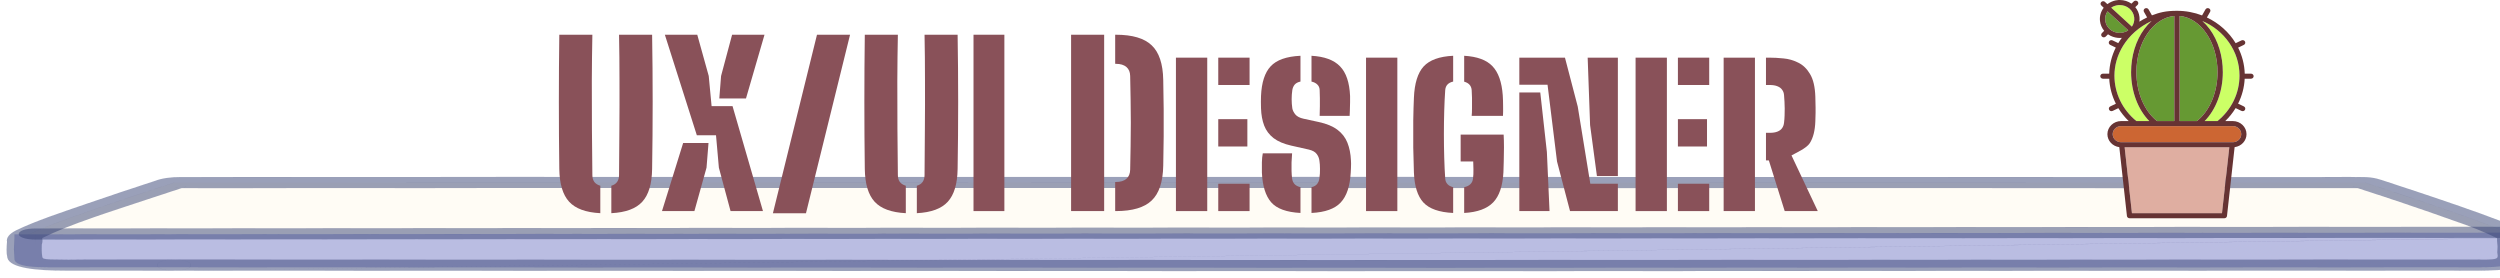 <svg width="1512" height="168" viewBox="0 0 1512 168" fill="none" xmlns="http://www.w3.org/2000/svg">
<g filter="url(#filter0_d_397_1663)">
<path d="M105.282 156.331C79.574 156.331 55.733 156.323 34.302 156.323C23.157 156.323 14.936 155.272 14.936 151.206C14.936 150.63 14.602 145.92 14.602 145.346C14.602 144.773 14.936 140.2 14.936 139.625C14.936 135.559 105.291 106.447 105.291 106.447C317.767 106.262 1286.73 106.447 1430.42 106.447C1430.42 106.447 1520.78 135.559 1520.78 139.625C1520.78 140.202 1521.11 144.771 1521.1 145.346C1521.1 145.921 1520.78 150.633 1520.78 151.206C1520.78 155.272 1512.55 156.323 1501.41 156.323C1283.83 156.323 1024.32 156.644 870.667 156.648C726.956 156.64 338.825 156.382 105.282 156.331Z" fill="#FFFCF5"/>
<path fill-rule="evenodd" clip-rule="evenodd" d="M105.29 106.447C105.271 106.441 105.271 106.441 105.27 106.442L104.256 106.769C103.594 106.983 102.624 107.298 101.388 107.7C98.918 108.504 95.388 109.657 91.153 111.054C82.682 113.846 71.388 117.613 60.093 121.506C48.799 125.399 37.504 129.419 29.033 132.72C24.797 134.371 21.267 135.842 18.796 137.027C17.56 137.62 16.588 138.142 15.926 138.579C15.264 139.016 14.909 139.369 14.909 139.625C14.909 139.913 14.825 141.199 14.742 142.486L14.742 142.489C14.658 143.774 14.575 145.059 14.575 145.346C14.575 145.632 14.658 146.951 14.741 148.27L14.742 148.275C14.825 149.597 14.909 150.918 14.909 151.206C14.909 153.241 16.966 154.524 20.424 155.296C23.879 156.069 28.728 156.332 34.302 156.332C44.55 156.332 55.348 156.334 66.639 156.336L68.188 156.336C80.04 156.338 92.428 156.34 105.282 156.34C223.369 156.365 380.979 156.444 526.531 156.516C668.839 156.587 799.621 156.653 870.666 156.657C940.108 156.655 1031.16 156.588 1130.2 156.516C1250.31 156.428 1382.15 156.332 1501.41 156.332C1506.98 156.332 1511.83 156.069 1515.29 155.296C1518.74 154.524 1520.8 153.241 1520.8 151.206C1520.8 150.92 1520.88 149.598 1520.97 148.277C1521.05 146.955 1521.13 145.634 1521.13 145.346C1521.13 145.058 1521.05 143.772 1520.97 142.486L1520.96 142.402C1520.88 141.144 1520.8 139.907 1520.8 139.625C1520.8 139.369 1520.45 139.016 1519.79 138.579C1519.12 138.142 1518.15 137.62 1516.92 137.027C1514.44 135.842 1510.91 134.371 1506.68 132.72C1498.21 129.419 1486.91 125.399 1475.62 121.506C1464.32 117.613 1453.03 113.846 1444.56 111.054C1440.32 109.657 1436.79 108.504 1434.32 107.7C1433.09 107.298 1432.12 106.983 1431.45 106.769L1430.46 106.447L1430.44 106.443L1430.45 106.439H1430.42C1397.84 106.439 1322.85 106.429 1223.86 106.417C886.248 106.374 269.594 106.295 105.29 106.439L105.29 106.435L105.27 106.442L105.29 106.447ZM1223.86 106.434C886.255 106.391 269.623 106.312 105.302 106.456L104.295 106.781C103.633 106.996 102.663 107.31 101.427 107.712C98.957 108.516 95.427 109.669 91.192 111.066C82.722 113.858 71.427 117.624 60.133 121.517C48.839 125.41 37.545 129.43 29.075 132.731C24.84 134.382 21.311 135.852 18.841 137.037C17.606 137.629 16.636 138.15 15.975 138.586C15.314 139.023 14.963 139.373 14.963 139.625C14.963 139.913 14.88 141.2 14.796 142.486C14.713 143.772 14.629 145.06 14.629 145.346C14.629 145.632 14.713 146.951 14.796 148.271L14.796 148.275C14.88 149.596 14.963 150.918 14.963 151.206C14.963 153.237 17.016 154.513 20.455 155.282C23.896 156.052 28.731 156.314 34.302 156.314C44.53 156.314 55.307 156.316 66.575 156.318L68.188 156.319C80.04 156.321 92.428 156.323 105.282 156.323C223.367 156.348 380.975 156.427 526.525 156.499C668.835 156.57 799.62 156.635 870.666 156.639C940.106 156.638 1031.16 156.571 1130.2 156.499C1250.31 156.411 1382.16 156.314 1501.41 156.314C1506.98 156.314 1511.81 156.052 1515.25 155.282C1518.69 154.513 1520.75 153.237 1520.75 151.206C1520.75 150.92 1520.83 149.598 1520.91 148.277C1520.99 146.955 1521.08 145.633 1521.08 145.346C1521.08 145.059 1521 143.773 1520.91 142.486L1520.91 142.389C1520.83 141.136 1520.75 139.906 1520.75 139.625C1520.75 139.373 1520.4 139.023 1519.74 138.586C1519.08 138.15 1518.11 137.629 1516.87 137.037C1514.4 135.852 1510.87 134.382 1506.64 132.731C1498.17 129.43 1486.87 125.41 1475.58 121.517C1464.28 117.624 1452.99 113.858 1444.52 111.066C1440.28 109.669 1436.75 108.516 1434.28 107.712C1433.05 107.31 1432.08 106.996 1431.42 106.781L1430.66 106.537L1430.41 106.456C1397.83 106.456 1322.83 106.446 1223.86 106.434Z" fill="#374375" fill-opacity="0.5"/>
<path d="M10.676 155.237C9.335 154.393 8.689 153.454 8.797 152.508C8.797 151.932 8.445 147.22 8.45 146.648C8.454 146.076 8.797 140.397 8.797 139.821V137.728H15.744C239.432 137.542 1364.27 136.734 1515.54 136.734H1520.76V139.822C1520.76 140.398 1521.11 146.073 1521.1 146.649C1521.1 147.226 1520.76 151.938 1520.76 152.51C1520.76 156.576 1512.1 157.625 1500.37 157.625C1271.31 157.625 1034.78 157.946 873.012 157.95C721.721 157.942 313.121 157.685 67.26 157.633C40.191 157.633 51.75 157.625 29.186 157.625C20.693 157.623 13.838 157.075 10.676 155.237Z" fill="#BABDE2"/>
<path fill-rule="evenodd" clip-rule="evenodd" d="M1515.54 136.743C1364.27 136.743 239.432 137.551 15.744 137.736H8.824V139.821C8.824 140.109 8.738 141.673 8.652 143.236L8.642 143.42C8.559 144.92 8.479 146.373 8.477 146.648C8.475 146.934 8.561 148.255 8.649 149.576L8.655 149.678C8.74 150.965 8.824 152.227 8.824 152.508C8.716 153.452 9.361 154.39 10.7 155.234C13.854 157.066 20.694 157.615 29.186 157.616C39.955 157.616 42.951 157.618 46.084 157.62L46.533 157.62C49.848 157.623 53.726 157.625 67.26 157.625C190.867 157.651 355.609 157.728 508.106 157.8C658.933 157.872 797.783 157.937 873.011 157.941C946.177 157.94 1034.64 157.873 1130.79 157.8L1161.45 157.777C1269.44 157.697 1385.84 157.616 1500.37 157.616C1506.23 157.616 1511.32 157.354 1514.95 156.585C1518.57 155.816 1520.73 154.54 1520.73 152.51C1520.73 152.224 1520.82 150.902 1520.9 149.581L1520.91 149.446C1520.99 148.171 1521.08 146.928 1521.08 146.649C1521.08 146.361 1520.99 144.799 1520.91 143.236L1520.9 143.097C1520.81 141.581 1520.73 140.102 1520.73 139.822V136.743H1515.54ZM1520.76 136.734V136.726H1515.54C1364.27 136.726 239.432 137.533 15.744 137.719C15.744 137.719 15.744 137.719 15.744 137.719M1520.76 136.734H1520.78V139.822C1520.78 140.1 1520.87 141.56 1520.95 143.064L1520.96 143.236C1521.05 144.798 1521.13 146.361 1521.13 146.649C1521.13 146.928 1521.05 148.175 1520.97 149.453L1520.96 149.581C1520.87 150.903 1520.78 152.224 1520.78 152.51C1520.78 154.545 1518.62 155.827 1514.98 156.599C1511.34 157.371 1506.24 157.634 1500.37 157.634C1385.84 157.634 1269.44 157.714 1161.45 157.795L1130.79 157.818C1034.64 157.89 946.177 157.957 873.011 157.959C797.784 157.955 658.937 157.889 508.113 157.818C355.614 157.746 190.869 157.668 67.26 157.642C53.725 157.642 49.848 157.64 46.533 157.638L46.081 157.637C42.95 157.635 39.952 157.634 29.186 157.634C20.692 157.632 13.822 157.084 10.652 155.242C9.309 154.396 8.661 153.455 8.769 152.508C8.769 152.227 8.686 150.965 8.601 149.678L8.594 149.577C8.507 148.255 8.42 146.934 8.422 146.648C8.424 146.373 8.504 144.92 8.587 143.42L8.597 143.236C8.684 141.672 8.769 140.109 8.769 139.821V137.728H8.796" fill="#374375" fill-opacity="0.5"/>
<path d="M105.281 152.983C87.566 152.983 69.854 152.98 52.144 152.974C44.941 153.132 37.711 153.117 30.516 152.927C26.169 152.709 25.686 152.407 25.488 151.039C25.159 148.685 25.088 146.312 25.229 143.957C25.671 142.612 25.755 141.259 25.479 139.91C25.04 139.056 24.97 140.811 25.369 140.05C25.369 140.05 24.197 140.629 25.598 139.927C42.285 131.572 67.409 123.804 89.797 116.346C97.409 113.815 105.063 111.3 112.76 108.803L105.294 109.78C171.966 109.721 238.637 109.697 305.308 109.708C405.668 109.694 506.026 109.691 606.383 109.699C717.259 109.699 828.133 109.707 939.006 109.724C1037.45 109.734 1135.89 109.746 1234.34 109.759C1295.82 109.767 1357.3 109.774 1418.78 109.78H1430.44L1422.97 108.803C1443.86 115.535 1464.41 122.396 1484.12 129.474C1493.91 132.75 1502.72 136.309 1510.42 140.105C1511.9 140.885 1509.84 139.459 1510.47 140.179C1510.12 139.772 1510.38 139.356 1510.27 140.375C1510.12 141.88 1510.52 143.403 1510.56 144.91C1510.58 146.116 1510.46 147.323 1510.39 148.53C1510.34 149.412 1511.38 151.6 1509.68 152.363C1507.61 153.291 1500.46 152.966 1497.63 152.966H1470.91C1454.09 152.966 1437.25 152.97 1420.41 152.977C1385.62 152.988 1350.84 153.004 1316.05 153.023C1246.91 153.062 1177.77 153.109 1108.63 153.163C1006.94 153.236 905.255 153.273 803.569 153.273C697.986 153.24 592.399 153.193 486.808 153.134C371.772 153.077 256.736 153.027 141.699 152.986L105.25 152.976C91.689 152.976 91.668 159.673 105.25 159.673C246.656 159.704 388.061 159.764 529.466 159.852C646.809 159.911 764.155 159.957 881.504 159.992C1039.63 159.973 1197.75 159.781 1355.88 159.705C1398.47 159.686 1441.07 159.673 1483.67 159.668C1499.89 159.668 1522.85 160.586 1529.64 154.488C1533.05 151.419 1531.77 147.403 1531.58 144.177C1531.42 141.349 1532.23 138.706 1527.67 136.186C1523 133.816 1517.72 131.575 1511.86 129.488C1496.42 123.578 1479.8 117.965 1463.17 112.399C1456.73 110.243 1450.24 108.1 1443.7 105.968C1439.4 104.565 1436.23 103.192 1429.49 103.089C1420.03 102.949 1410.42 103.089 1400.95 103.089L1310.65 103.079L1032.13 103.044C917.262 103.031 802.396 103.021 687.533 103.014C578.428 103.007 469.322 103.007 360.215 103.014C282.559 103.021 204.902 103.041 127.243 103.074L109.33 103.088C106.412 103.059 103.512 103.246 100.858 103.632C98.204 104.019 95.867 104.595 94.03 105.316C79.872 109.921 65.913 114.59 52.153 119.321C37.411 124.408 21.65 129.56 9.679 135.367C5.657 137.417 3.763 139.816 4.264 142.226C4.062 145.436 3.755 148.696 4.501 151.894C5.964 158.197 22.221 159.672 39.312 159.673C61.311 159.673 83.308 159.676 105.303 159.682C118.846 159.683 118.868 152.986 105.281 152.983Z" fill="#374375" fill-opacity="0.5"/>
<path fill-rule="evenodd" clip-rule="evenodd" d="M360.216 103.005C469.323 102.998 578.429 102.998 687.534 103.005C802.397 103.012 917.263 103.023 1032.13 103.036L1400.95 103.08C1404.1 103.08 1407.27 103.065 1410.44 103.049C1416.8 103.018 1423.18 102.987 1429.5 103.08C1435.4 103.171 1438.57 104.237 1442.15 105.441C1442.66 105.613 1443.18 105.787 1443.72 105.961C1450.26 108.093 1456.75 110.237 1463.19 112.393C1479.82 117.958 1496.44 123.572 1511.88 129.483C1517.74 131.57 1523.03 133.81 1527.69 136.181C1531.56 138.32 1531.57 140.549 1531.58 142.901C1531.58 143.322 1531.59 143.747 1531.61 144.177C1531.64 144.759 1531.71 145.367 1531.78 145.99C1531.91 147.094 1532.04 148.247 1531.99 149.391C1531.91 151.182 1531.37 152.955 1529.66 154.491C1526.27 157.544 1518.82 158.84 1510.2 159.373C1503.52 159.786 1496.13 159.741 1489.37 159.7C1487.41 159.688 1485.5 159.676 1483.67 159.676C1441.07 159.682 1398.47 159.694 1355.88 159.714C1292.33 159.744 1228.77 159.793 1165.22 159.843C1070.65 159.916 976.076 159.989 881.505 160C764.156 159.966 646.81 159.919 529.467 159.86C388.351 159.772 247.234 159.713 106.117 159.682C105.852 159.688 105.581 159.69 105.304 159.69C83.308 159.685 61.312 159.682 39.313 159.682C30.766 159.681 22.423 159.312 16.033 158.154C9.641 156.996 5.207 155.049 4.475 151.895C3.794 148.98 3.989 146.012 4.182 143.08C4.201 142.795 4.22 142.51 4.238 142.226C3.736 139.814 5.632 137.413 9.656 135.362C20.106 130.293 33.443 125.723 46.468 121.261C48.366 120.61 50.258 119.962 52.134 119.315C65.894 114.584 79.853 109.916 94.01 105.31C95.85 104.588 98.19 104.011 100.848 103.624C103.505 103.237 106.409 103.05 109.331 103.079C109.331 103.079 109.331 103.079 109.331 103.079L127.244 103.065C204.902 103.032 282.56 103.012 360.216 103.005ZM106.717 159.665C247.634 159.696 388.551 159.755 529.467 159.843C646.81 159.902 764.156 159.948 881.505 159.983C976.074 159.972 1070.64 159.899 1165.21 159.825C1228.77 159.776 1292.32 159.727 1355.88 159.697C1398.47 159.677 1441.07 159.665 1483.67 159.659C1485.5 159.659 1487.41 159.671 1489.37 159.683C1496.13 159.724 1503.51 159.769 1510.19 159.356C1518.8 158.824 1526.22 157.53 1529.61 154.485C1531.32 152.952 1531.85 151.182 1531.93 149.391C1531.99 148.247 1531.86 147.095 1531.73 145.991C1531.66 145.368 1531.59 144.76 1531.56 144.177C1531.53 143.747 1531.53 143.321 1531.53 142.9C1531.52 140.548 1531.51 138.325 1527.65 136.19C1522.98 133.82 1517.7 131.58 1511.84 129.494C1496.4 123.584 1479.78 117.97 1463.15 112.404C1456.71 110.249 1450.22 108.105 1443.68 105.973C1443.14 105.799 1442.62 105.624 1442.11 105.453C1438.53 104.248 1435.38 103.188 1429.49 103.098C1423.18 103.004 1416.8 103.036 1410.44 103.067C1407.27 103.082 1404.1 103.098 1400.95 103.098L1032.13 103.053C917.263 103.04 802.397 103.03 687.534 103.022C578.429 103.016 469.323 103.016 360.216 103.022C282.56 103.03 204.902 103.05 127.244 103.082L109.331 103.096C106.417 103.068 103.521 103.254 100.87 103.64C98.22 104.026 95.887 104.601 94.052 105.321C79.894 109.927 65.934 114.595 52.174 119.326C50.298 119.974 48.406 120.622 46.507 121.273C33.482 125.735 20.149 130.304 9.703 135.371C5.684 137.42 3.791 139.817 4.292 142.226C4.274 142.51 4.256 142.795 4.237 143.08C4.044 146.013 3.849 148.979 4.529 151.894C5.26 155.042 9.685 156.984 16.06 158.139C22.438 159.295 30.769 159.664 39.313 159.665C61.008 159.665 82.701 159.667 104.393 159.673C101.415 159.608 99.148 159.208 97.593 158.632C95.892 158.003 95.044 157.163 95.045 156.324C95.046 155.486 95.898 154.646 97.599 154.017C99.062 153.475 101.153 153.089 103.869 152.991C86.625 152.991 69.384 152.988 52.146 152.983C44.942 153.141 37.711 153.125 30.515 152.935C28.342 152.827 27.122 152.696 26.425 152.419C26.077 152.281 25.861 152.107 25.72 151.882C25.578 151.657 25.511 151.381 25.462 151.039C25.132 148.685 25.062 146.312 25.203 143.956C25.634 142.644 25.724 141.323 25.472 140.006C25.441 140.022 25.412 140.036 25.385 140.05L25.397 140.051C25.347 140.146 25.304 140.203 25.267 140.231C25.258 140.237 25.248 140.243 25.238 140.247C25.229 140.251 25.214 140.255 25.194 140.255C25.173 140.255 25.16 140.25 25.152 140.247C25.143 140.243 25.137 140.237 25.131 140.232C25.122 140.222 25.114 140.21 25.108 140.195L24.982 140.256L24.947 140.273L24.936 140.278L24.93 140.28C24.93 140.28 24.932 140.28 24.93 140.28C24.929 140.28 24.924 140.282 24.923 140.282C24.92 140.282 24.911 140.283 24.905 140.282C24.898 140.282 24.887 140.278 24.884 140.276L24.884 140.273L24.886 140.27L24.89 140.268L24.902 140.262L24.949 140.237C24.982 140.22 25.03 140.196 25.096 140.163C25.092 140.148 25.089 140.132 25.086 140.115C25.079 140.064 25.078 140.004 25.083 139.945C25.089 139.886 25.101 139.827 25.12 139.779C25.129 139.755 25.14 139.733 25.153 139.715C25.166 139.698 25.18 139.684 25.198 139.674C25.207 139.669 25.218 139.665 25.234 139.663C25.252 139.66 25.27 139.66 25.287 139.664C25.301 139.666 25.314 139.671 25.325 139.677C25.336 139.682 25.347 139.69 25.358 139.699C25.403 139.735 25.452 139.802 25.507 139.909C25.51 139.923 25.513 139.938 25.516 139.952C25.535 139.942 25.555 139.932 25.576 139.922C39.772 132.814 60.073 126.131 79.6 119.704C83.029 118.575 86.434 117.454 89.778 116.34C96.387 114.142 103.029 111.957 109.703 109.784C108.237 109.786 106.772 109.787 105.306 109.788L105.285 109.771L112.739 108.796L112.78 108.809C111.797 109.128 110.814 109.447 109.832 109.767C174.991 109.711 240.15 109.689 305.309 109.7C405.669 109.686 506.027 109.682 606.384 109.69C717.26 109.69 828.134 109.698 939.007 109.715C1037.45 109.725 1135.9 109.737 1234.34 109.75C1295.82 109.758 1357.3 109.765 1418.78 109.771H1425.93C1424.94 109.45 1423.95 109.129 1422.95 108.809L1422.96 108.811L1422.98 108.795L1430.44 109.77V109.788H1426.06C1445.89 116.203 1465.39 122.737 1484.14 129.468C1493.86 132.72 1502.61 136.252 1510.27 140.017C1510.28 139.962 1510.28 139.916 1510.27 139.878C1510.25 139.807 1510.25 139.755 1510.25 139.741L1510.25 139.738C1510.26 139.738 1510.26 139.736 1510.26 139.735C1510.26 139.734 1510.27 139.732 1510.27 139.731C1510.28 139.73 1510.29 139.73 1510.29 139.731C1510.3 139.732 1510.31 139.735 1510.31 139.735C1510.31 139.736 1510.31 139.738 1510.31 139.739C1510.31 139.742 1510.32 139.748 1510.32 139.757C1510.32 139.776 1510.33 139.808 1510.33 139.857C1510.33 139.863 1510.33 139.87 1510.33 139.877C1510.33 139.882 1510.33 139.888 1510.33 139.894C1510.34 139.915 1510.35 139.938 1510.36 139.962C1510.37 139.961 1510.38 139.96 1510.39 139.961C1510.4 139.961 1510.41 139.964 1510.43 139.967C1510.45 139.973 1510.48 139.983 1510.5 139.995C1510.53 140.008 1510.56 140.023 1510.6 140.041C1510.66 140.076 1510.73 140.119 1510.79 140.161C1510.86 140.203 1510.91 140.246 1510.95 140.279C1510.97 140.295 1510.98 140.31 1510.99 140.321C1510.99 140.327 1511 140.332 1511 140.336C1511 140.34 1511 140.345 1510.99 140.349C1510.99 140.352 1510.98 140.354 1510.97 140.355C1510.96 140.355 1510.96 140.355 1510.95 140.355C1510.95 140.355 1510.95 140.355 1510.94 140.354C1510.93 140.353 1510.92 140.35 1510.9 140.346C1510.88 140.339 1510.85 140.327 1510.8 140.308C1510.73 140.276 1510.62 140.226 1510.48 140.152M1510.48 140.152C1510.46 140.135 1510.45 140.118 1510.44 140.101C1510.63 140.199 1510.76 140.261 1510.85 140.298C1510.89 140.316 1510.92 140.328 1510.94 140.334C1510.94 140.333 1510.94 140.334 1510.94 140.334C1510.94 140.332 1510.94 140.332 1510.94 140.33L1510.94 140.325C1510.93 140.315 1510.92 140.301 1510.9 140.285C1510.86 140.252 1510.81 140.211 1510.74 140.168C1510.68 140.126 1510.61 140.084 1510.55 140.049C1510.53 140.04 1510.51 140.031 1510.5 140.023C1510.48 140.016 1510.47 140.01 1510.46 140.005C1510.44 139.997 1510.42 139.99 1510.41 139.985C1510.4 139.983 1510.4 139.982 1510.39 139.98L1510.38 139.978C1510.38 139.979 1510.38 139.981 1510.38 139.983C1510.38 139.987 1510.38 139.992 1510.38 139.998C1510.39 140.03 1510.41 140.064 1510.44 140.098C1510.44 140.099 1510.44 140.1 1510.44 140.101M1510.33 140.015C1510.33 140.026 1510.34 140.039 1510.35 140.054C1510.34 140.05 1510.33 140.047 1510.33 140.043C1510.33 140.034 1510.33 140.025 1510.33 140.015ZM1510.33 140.075C1510.32 140.157 1510.32 140.256 1510.3 140.375C1510.21 141.283 1510.32 142.196 1510.43 143.109C1510.5 143.71 1510.57 144.311 1510.58 144.909C1510.6 145.836 1510.54 146.763 1510.47 147.69C1510.45 147.97 1510.43 148.25 1510.42 148.53C1510.4 148.75 1510.46 149.052 1510.52 149.393C1510.59 149.734 1510.66 150.114 1510.68 150.491C1510.7 150.867 1510.67 151.241 1510.53 151.567C1510.39 151.894 1510.13 152.176 1509.71 152.368C1509.18 152.602 1508.34 152.757 1507.33 152.857C1506.32 152.957 1505.15 153.004 1503.94 153.021C1502.74 153.039 1501.52 153.027 1500.41 153.011C1500.1 153.006 1499.8 153.001 1499.51 152.997C1498.78 152.985 1498.13 152.975 1497.63 152.975H1470.92C1454.09 152.975 1437.25 152.978 1420.41 152.986C1385.62 152.997 1350.84 153.012 1316.05 153.032C1246.91 153.071 1177.77 153.117 1108.63 153.171C1006.94 153.245 905.256 153.282 803.57 153.282C697.987 153.248 592.4 153.202 486.808 153.142C371.772 153.085 256.736 153.036 141.7 152.994L106.195 152.985C109.147 153.053 111.396 153.453 112.943 154.025C114.645 154.655 115.494 155.495 115.494 156.334C115.494 157.173 114.645 158.012 112.945 158.641C111.491 159.181 109.414 159.565 106.717 159.665M104.503 152.991C104.763 152.991 105.022 152.991 105.282 152.991C108.671 152.992 111.21 153.41 112.901 154.036C114.593 154.663 115.44 155.498 115.44 156.334C115.44 157.169 114.593 158.004 112.904 158.63C111.353 159.205 109.091 159.604 106.116 159.665C105.827 159.665 105.539 159.665 105.251 159.665C101.863 159.665 99.325 159.247 97.635 158.621C95.943 157.995 95.098 157.16 95.1 156.324C95.101 155.489 95.949 154.654 97.641 154.028C99.205 153.449 101.492 153.048 104.503 152.991ZM104.501 152.974C104.747 152.969 104.997 152.967 105.251 152.967L141.7 152.977C256.736 153.019 371.772 153.068 486.808 153.125C592.4 153.184 697.987 153.231 803.57 153.264C905.255 153.264 1006.94 153.228 1108.63 153.154C1177.77 153.1 1246.91 153.054 1316.05 153.014C1350.84 152.995 1385.62 152.98 1420.41 152.968C1437.25 152.961 1454.09 152.957 1470.92 152.957H1497.63C1498.14 152.957 1498.78 152.968 1499.51 152.98C1499.8 152.984 1500.11 152.989 1500.42 152.994C1501.52 153.01 1502.74 153.021 1503.94 153.004C1505.14 152.987 1506.31 152.94 1507.32 152.841C1508.32 152.741 1509.15 152.588 1509.66 152.358C1510.08 152.169 1510.33 151.891 1510.48 151.565C1510.62 151.24 1510.65 150.867 1510.63 150.491C1510.61 150.124 1510.54 149.752 1510.47 149.417L1510.47 149.394C1510.41 149.053 1510.35 148.751 1510.36 148.53C1510.38 148.25 1510.4 147.969 1510.42 147.689C1510.48 146.762 1510.55 145.836 1510.53 144.909C1510.52 144.312 1510.44 143.712 1510.37 143.111C1510.26 142.198 1510.16 141.283 1510.25 140.374C1510.26 140.243 1510.27 140.135 1510.27 140.048C1502.6 136.276 1493.84 132.738 1484.1 129.48C1465.34 122.745 1445.83 116.206 1425.99 109.788H1418.78C1357.3 109.783 1295.82 109.776 1234.34 109.767C1135.9 109.754 1037.45 109.743 939.007 109.732C828.134 109.716 717.26 109.707 606.384 109.707C506.027 109.7 405.669 109.703 305.309 109.717C240.132 109.706 174.956 109.728 109.779 109.784C103.093 111.961 96.439 114.15 89.817 116.352C86.473 117.466 83.067 118.587 79.638 119.716C60.111 126.144 39.815 132.825 25.622 139.931C25.587 139.949 25.553 139.966 25.522 139.981C25.779 141.307 25.691 142.636 25.257 143.957C25.116 146.312 25.187 148.685 25.516 151.039C25.566 151.38 25.633 151.655 25.773 151.879C25.914 152.102 26.127 152.273 26.468 152.409C27.15 152.68 28.346 152.809 30.52 152.918C37.714 153.108 44.942 153.124 52.143 152.966C69.593 152.971 87.046 152.974 104.501 152.974ZM1510.33 140.075C1510.34 140.084 1510.36 140.093 1510.38 140.102C1510.4 140.125 1510.42 140.152 1510.45 140.182L1510.47 140.179L1510.5 140.177C1510.49 140.169 1510.49 140.16 1510.48 140.152M1426.01 109.771H1430.3L1423.09 108.827C1424.06 109.141 1425.04 109.456 1426.01 109.771ZM109.756 109.767C110.719 109.453 111.684 109.14 112.648 108.827L105.434 109.771C106.874 109.769 108.315 109.768 109.756 109.767ZM25.466 139.977C25.333 140.044 25.228 140.097 25.145 140.138C25.143 140.131 25.142 140.123 25.141 140.115C25.133 140.064 25.132 140.004 25.138 139.945C25.143 139.886 25.156 139.828 25.174 139.781C25.183 139.757 25.194 139.736 25.206 139.719C25.218 139.702 25.232 139.69 25.245 139.683C25.251 139.68 25.256 139.679 25.258 139.678C25.257 139.678 25.258 139.678 25.258 139.678C25.261 139.679 25.269 139.681 25.279 139.686C25.287 139.69 25.297 139.697 25.308 139.705C25.349 139.739 25.398 139.804 25.453 139.911M25.32 140.09L25.232 140.134L25.154 140.172C25.162 140.195 25.171 140.214 25.183 140.226C25.188 140.232 25.193 140.235 25.197 140.237C25.202 140.239 25.203 140.237 25.197 140.237C25.191 140.239 25.191 140.237 25.197 140.237C25.203 140.235 25.209 140.23 25.217 140.224C25.246 140.202 25.28 140.16 25.32 140.09Z" fill="#374375" fill-opacity="0.5"/>
<path d="M21.537 140.869C50.477 140.844 79.418 140.82 108.36 140.798L237.342 140.698L398.558 140.58L579.837 140.45L771.143 140.318L961.777 140.188L1141.05 140.072L1298.26 139.976C1339.76 139.951 1381.24 139.928 1422.73 139.907C1449.82 139.893 1476.91 139.883 1504 139.875H1515.82C1529.38 139.875 1529.41 133.178 1515.82 133.178C1492.93 133.178 1470.04 133.185 1447.16 133.2C1408.91 133.217 1370.67 133.237 1332.42 133.26C1282.13 133.288 1231.84 133.318 1181.55 133.351L1006.64 133.462L817.772 133.589L625.649 133.722L440.962 133.853L274.402 133.976L136.668 134.079C103.82 134.104 70.97 134.131 38.119 134.159L21.537 134.173C7.976 134.184 7.95 140.881 21.537 140.87V140.869Z" fill="#374375" fill-opacity="0.5"/>
<path fill-rule="evenodd" clip-rule="evenodd" d="M1447.16 133.191C1470.04 133.176 1492.93 133.169 1515.82 133.169C1519.22 133.169 1521.78 133.589 1523.48 134.218C1525.18 134.848 1526.03 135.687 1526.03 136.526C1526.03 137.365 1525.17 138.205 1523.47 138.834C1521.77 139.464 1519.22 139.884 1515.82 139.884H1504C1476.91 139.891 1449.82 139.902 1422.73 139.916C1381.24 139.936 1339.76 139.959 1298.26 139.984L108.36 140.806C79.427 140.828 50.495 140.852 21.564 140.877V144.206L21.537 140.879C18.132 140.881 15.578 140.464 13.877 139.835C12.176 139.207 11.327 138.369 11.329 137.53C11.33 136.691 12.182 135.851 13.884 135.22C15.587 134.588 18.139 134.167 21.537 134.164L38.119 134.15C70.97 134.122 103.819 134.095 136.668 134.07L1181.55 133.342C1231.84 133.309 1282.13 133.279 1332.42 133.251C1370.67 133.228 1408.91 133.208 1447.16 133.191ZM21.509 140.861V137.711L21.537 140.86C50.476 140.835 79.418 140.811 108.36 140.789L1298.26 139.967C1339.75 139.942 1381.24 139.919 1422.73 139.899C1449.82 139.885 1476.91 139.874 1504 139.866H1515.82C1519.2 139.866 1521.74 139.449 1523.43 138.823C1525.12 138.197 1525.97 137.362 1525.97 136.526C1525.97 135.691 1525.13 134.856 1523.44 134.23C1521.75 133.604 1519.21 133.186 1515.82 133.186C1492.93 133.186 1470.04 133.194 1447.16 133.209C1408.91 133.225 1370.67 133.245 1332.42 133.269C1282.13 133.296 1231.84 133.327 1181.55 133.359L136.668 134.088C103.82 134.113 70.97 134.139 38.119 134.167L21.537 134.181C18.154 134.184 15.617 134.604 13.926 135.231C12.233 135.858 11.385 136.694 11.383 137.53C11.382 138.365 12.227 139.199 13.918 139.824C15.605 140.447 18.134 140.862 21.509 140.861Z" fill="#374375" fill-opacity="0.5"/>
</g>
<path d="M1290.78 10.61C1290.32 6.299 1286.55 3.048 1282.02 3.048C1281.72 3.048 1279.23 2.963 1276.85 4.642C1279.66 7.231 1283.97 11.184 1289.37 16.122C1290.5 14.499 1291 12.571 1290.78 10.61Z" fill="#CCFF66"/>
<path d="M1341.17 43.618C1341.17 25.592 1331.02 10.797 1318.22 9.654V73.222H1328.71C1336.41 67.148 1341.17 55.869 1341.17 43.618Z" fill="#669933"/>
<path d="M1274.64 6.846C1273.52 8.466 1273.03 10.387 1273.24 12.343C1273.7 16.654 1277.47 19.905 1282 19.905C1282.3 19.905 1285.04 19.886 1287.16 18.319C1280.92 12.613 1277.05 9.068 1274.64 6.846Z" fill="#669933"/>
<path d="M1304.55 73.221H1315.03V9.654C1302.24 10.797 1292.08 25.592 1292.08 43.618C1292.08 55.869 1296.85 67.148 1304.55 73.221Z" fill="#669933"/>
<path d="M1292.1 73.221H1299.89C1293.03 66.277 1288.89 55.33 1288.89 43.618C1288.89 33.809 1291.72 24.568 1296.84 17.597C1298.21 15.729 1299.71 14.084 1301.3 12.668C1285.57 20.102 1278.81 33.788 1278.81 45.715C1278.81 56.34 1283.65 66.334 1292.1 73.221Z" fill="#CCFF66"/>
<path d="M1331.98 12.696C1333.57 14.105 1335.05 15.742 1336.41 17.597C1341.54 24.568 1344.36 33.809 1344.36 43.618C1344.36 55.33 1340.22 66.277 1333.36 73.221H1341.15C1349.61 66.334 1354.45 56.341 1354.45 45.715C1354.45 31.012 1345.21 18.332 1331.98 12.696Z" fill="#CCFF66"/>
<path d="M1277.75 81.143C1277.75 83.831 1280.04 86.018 1282.85 86.018H1350.4C1353.22 86.018 1355.51 83.831 1355.51 81.143C1355.51 78.455 1353.22 76.268 1350.4 76.268H1282.85C1280.04 76.268 1277.75 78.455 1277.75 81.143Z" fill="#CC6633"/>
<path d="M1289.39 128.953H1343.86L1348.29 89.064H1284.97L1289.39 128.953Z" fill="#DFAEA1"/>
<path d="M1361.41 44.555H1357.62C1357.44 38.932 1356.03 33.603 1353.62 28.811L1357.07 27.153C1357.86 26.775 1358.17 25.86 1357.78 25.108C1357.38 24.356 1356.42 24.053 1355.64 24.431L1352.13 26.117C1348.07 19.437 1342.01 14.004 1334.73 10.569L1336.67 7.16C1337.09 6.42 1336.81 5.495 1336.03 5.094C1335.26 4.691 1334.29 4.965 1333.87 5.704L1331.81 9.324C1327.11 7.527 1321.99 6.533 1316.63 6.533C1316.63 6.533 1316.63 6.533 1316.63 6.533H1316.63H1316.63C1316.63 6.533 1316.62 6.533 1316.62 6.533C1309.76 6.533 1306.03 7.564 1301.49 9.284L1299.46 5.704C1299.04 4.965 1298.07 4.691 1297.29 5.094C1296.52 5.495 1296.24 6.42 1296.66 7.16L1298.57 10.524C1296.96 11.28 1295.41 12.141 1293.9 13.103C1294.04 12.184 1294.06 11.244 1293.96 10.297C1293.71 8.033 1292.8 5.985 1291.41 4.322C1292.31 3.441 1292.59 3.167 1292.68 3.083C1293.22 2.657 1293.41 1.928 1293.11 1.292C1292.75 0.524 1291.81 0.181 1291.01 0.525C1290.72 0.648 1290.67 0.674 1289.11 2.21C1287.12 0.818 1284.67 0.002 1282.02 0.002C1281.61 0.002 1278.17 -0.153 1274.53 2.501C1273.81 1.836 1273.37 1.419 1273.23 1.28C1272.78 0.77 1272.02 0.583 1271.35 0.869C1270.55 1.214 1270.19 2.115 1270.55 2.882C1270.63 3.055 1270.68 3.16 1272.32 4.697C1270.56 6.996 1269.76 9.8 1270.07 12.657C1270.31 14.922 1271.23 16.971 1272.61 18.634L1271.24 20.009C1270.63 20.617 1270.65 21.582 1271.29 22.163C1271.6 22.445 1271.99 22.585 1272.39 22.585C1272.81 22.585 1273.23 22.427 1273.54 22.114L1274.91 20.745C1278.98 23.559 1283.27 22.887 1283.29 22.886C1282.51 23.918 1281.79 24.983 1281.12 26.078L1277.69 24.431C1276.9 24.053 1275.94 24.356 1275.55 25.108C1275.15 25.86 1275.47 26.775 1276.26 27.153L1279.63 28.772C1277.19 33.642 1275.81 38.997 1275.64 44.555H1271.85C1270.97 44.555 1270.25 45.237 1270.25 46.078C1270.25 46.92 1270.97 47.602 1271.85 47.602H1275.67C1275.93 52.914 1277.32 58.044 1279.68 62.728L1276.31 64.348C1275.52 64.726 1275.2 65.641 1275.6 66.393C1275.88 66.925 1276.44 67.233 1277.02 67.233C1277.27 67.233 1277.51 67.18 1277.74 67.07L1281.18 65.419C1282.9 68.238 1284.99 70.861 1287.43 73.221H1282.85C1278.28 73.221 1274.56 76.775 1274.56 81.143C1274.56 85.156 1277.7 88.478 1281.75 88.993L1286.37 130.637C1286.46 131.412 1287.14 132 1287.96 132H1345.3C1346.11 132 1346.8 131.412 1346.88 130.637L1351.5 88.993C1355.56 88.478 1358.69 85.156 1358.69 81.143C1358.69 76.775 1354.98 73.221 1350.4 73.221H1345.83C1348.28 70.849 1350.38 68.21 1352.11 65.374L1355.64 67.07C1355.87 67.18 1356.11 67.232 1356.35 67.232C1356.93 67.232 1357.5 66.925 1357.78 66.393C1358.17 65.641 1357.86 64.725 1357.07 64.348L1353.6 62.68C1355.95 58.01 1357.32 52.895 1357.59 47.601H1361.41C1362.29 47.601 1363 46.919 1363 46.078C1363 45.236 1362.29 44.555 1361.41 44.555ZM1318.22 9.654C1331.02 10.797 1341.17 25.592 1341.17 43.618C1341.17 55.868 1336.41 67.147 1328.71 73.221H1318.22V9.654ZM1315.03 9.654V73.221H1304.55C1296.85 67.148 1292.08 55.869 1292.08 43.618C1292.08 25.593 1302.24 10.797 1315.03 9.654ZM1282.02 3.048C1286.55 3.048 1290.32 6.299 1290.78 10.61C1291 12.572 1290.5 14.499 1289.37 16.122C1283.97 11.184 1279.66 7.231 1276.85 4.642C1279.23 2.963 1281.72 3.048 1282.02 3.048ZM1282 19.906C1277.47 19.906 1273.7 16.655 1273.24 12.344C1273.02 10.388 1273.52 8.466 1274.64 6.846C1277.05 9.068 1280.92 12.614 1287.16 18.319C1285.03 19.886 1282.3 19.906 1282 19.906ZM1278.81 45.715C1278.81 33.788 1285.57 20.101 1301.3 12.668C1299.71 14.083 1298.21 15.729 1296.84 17.597C1291.72 24.568 1288.89 33.809 1288.89 43.618C1288.89 55.329 1293.03 66.277 1299.89 73.221H1292.1C1283.65 66.334 1278.81 56.34 1278.81 45.715ZM1343.86 128.953H1289.39L1284.97 89.064H1348.29L1343.86 128.953ZM1350.4 76.268C1353.22 76.268 1355.51 78.455 1355.51 81.143C1355.51 83.831 1353.22 86.018 1350.4 86.018H1282.85C1280.04 86.018 1277.75 83.831 1277.75 81.143C1277.75 78.455 1280.04 76.268 1282.85 76.268H1350.4ZM1341.15 73.221H1333.36C1340.22 66.277 1344.36 55.329 1344.36 43.618C1344.36 33.809 1341.54 24.568 1336.41 17.597C1335.05 15.742 1333.57 14.105 1331.98 12.696C1345.21 18.332 1354.45 31.011 1354.45 45.715C1354.45 56.34 1349.61 66.334 1341.15 73.221Z" fill="#663333"/>
<g filter="url(#filter1_i_397_1663)">
<path d="M1045.46 122.667V29.867H1064.39V122.667H1045.46ZM1102.39 122.667H1082.39L1072.79 92H1071.06V75.333H1073.32C1075.23 75.333 1076.79 75.089 1077.99 74.6C1079.23 74.111 1080.17 73.422 1080.79 72.533C1081.46 71.6 1081.86 70.489 1081.99 69.2C1082.17 67.733 1082.28 66.289 1082.32 64.867C1082.37 63.444 1082.39 62.044 1082.39 60.667C1082.39 59.245 1082.34 57.867 1082.26 56.533C1082.17 55.156 1082.08 53.822 1081.99 52.533C1081.9 51.289 1081.52 50.222 1080.86 49.333C1080.23 48.4 1079.3 47.689 1078.06 47.2C1076.81 46.667 1075.23 46.4 1073.32 46.4H1071.06V29.867H1073.32C1075.81 29.867 1078.59 30.022 1081.66 30.333C1084.72 30.6 1087.68 31.445 1090.52 32.867C1093.41 34.245 1095.81 36.556 1097.72 39.8C1099.68 43.044 1100.74 47.645 1100.92 53.6C1100.97 54.844 1100.99 55.956 1100.99 56.933C1101.03 57.867 1101.06 58.844 1101.06 59.867C1101.06 60.844 1101.06 62 1101.06 63.333C1101.06 64.667 1101.01 66.311 1100.92 68.267C1100.74 73.911 1099.63 78.333 1097.59 81.533C1095.59 84.689 1089.3 87.4 1086.5 89L1102.39 122.667Z" fill="#895159"/>
<path d="M992.2 122.667V29.867H1011.13V122.667H992.2ZM1017.8 122.667V106.133H1036.73V122.667H1017.8ZM1017.8 83.6V67.067H1035.4V83.6H1017.8ZM1017.8 46.4V29.867H1036.73V46.4H1017.8Z" fill="#895159"/>
<path d="M952.554 122.667L944.688 92.667L938.954 46.267H921.888V29.867H949.488L957.221 59.467L964.821 106.133H981.488V122.667H952.554ZM921.888 122.667V50.933H934.554L938.554 86.933L940.154 122.667H921.888ZM968.821 101.467L964.688 70.667L963.221 29.867H981.488V101.467H968.821Z" fill="#895159"/>
<path d="M881.87 123.8C873.425 123.4 867.425 121.289 863.87 117.467C860.359 113.645 858.447 107.6 858.136 99.333C857.959 94.889 857.825 89.867 857.736 84.267C857.692 78.667 857.692 73.2 857.736 67.867C857.825 62.489 857.959 57.911 858.136 54.133C858.492 45.422 860.448 39.111 864.003 35.2C867.603 31.289 873.559 29.133 881.87 28.733V44.333C878.892 45 877.292 46.711 877.07 49.467C876.803 53.245 876.603 57.422 876.47 62C876.336 66.578 876.27 71.289 876.27 76.133C876.27 80.978 876.336 85.711 876.47 90.333C876.603 94.956 876.803 99.2 877.07 103.067C877.159 104.356 877.603 105.445 878.403 106.333C879.203 107.222 880.359 107.845 881.87 108.2V123.8ZM888.536 123.8V108.2C891.736 107.533 893.514 105.822 893.87 103.067C894.092 101.378 894.181 99.489 894.136 97.4C894.136 95.311 894.092 93.733 894.003 92.667H886.403V76.4H912.403C912.536 78.667 912.603 81.245 912.603 84.133C912.603 86.978 912.559 89.756 912.47 92.467C912.425 95.178 912.359 97.422 912.27 99.2C911.825 107.511 909.759 113.578 906.07 117.4C902.381 121.222 896.536 123.356 888.536 123.8ZM893.07 65.067C893.203 64 893.27 62.444 893.27 60.4C893.314 58.311 893.314 56.245 893.27 54.2C893.225 52.111 893.159 50.533 893.07 49.467C892.848 46.844 891.336 45.156 888.536 44.4V28.733C896.359 29.178 902.048 31.267 905.603 35C909.203 38.733 911.292 44.622 911.87 52.667C912.003 54.8 912.07 56.956 912.07 59.133C912.114 61.267 912.092 63.245 912.003 65.067H893.07Z" fill="#895159"/>
<path d="M829.179 122.667V29.867H848.113V122.667H829.179Z" fill="#895159"/>
<path d="M796.194 123.8V108.2C797.749 107.845 798.883 107.2 799.594 106.267C800.349 105.333 800.816 104.133 800.994 102.667C801.26 100.8 801.372 98.956 801.327 97.133C801.327 95.267 801.216 93.644 800.994 92.267C800.816 90.711 800.26 89.333 799.327 88.133C798.438 86.889 796.86 86 794.594 85.467L783.927 83.067C779.438 82.044 775.883 80.533 773.26 78.533C770.638 76.489 768.749 73.978 767.594 71C766.438 67.978 765.794 64.489 765.66 60.533C765.616 58.978 765.594 57.667 765.594 56.6C765.594 55.489 765.616 54.311 765.66 53.067C766.016 44.844 767.971 38.844 771.527 35.067C775.083 31.244 781.083 29.133 789.527 28.733V44.333C788.016 44.645 786.86 45.245 786.06 46.133C785.305 47.022 784.816 48.133 784.594 49.467C784.327 51.245 784.194 53.089 784.194 55C784.194 56.867 784.327 58.711 784.594 60.533C784.816 61.778 785.438 63.022 786.46 64.267C787.483 65.467 789.127 66.311 791.394 66.8L800.594 68.8C805.349 69.822 809.105 71.378 811.86 73.467C814.66 75.556 816.683 78.178 817.927 81.333C819.171 84.445 819.883 88.044 820.06 92.133C820.105 92.622 820.127 93.267 820.127 94.067C820.127 94.867 820.105 95.733 820.06 96.667C820.016 97.6 819.971 98.489 819.927 99.333C819.483 107.6 817.46 113.645 813.86 117.467C810.305 121.289 804.416 123.4 796.194 123.8ZM789.527 123.8C781.083 123.356 775.171 121.2 771.794 117.333C768.416 113.422 766.549 107.422 766.194 99.333C766.149 97.245 766.149 95.2 766.194 93.2C766.238 91.156 766.416 89.333 766.727 87.733H784.46C784.327 89.6 784.216 91.422 784.127 93.2C784.083 94.978 784.083 96.689 784.127 98.333C784.171 99.978 784.283 101.511 784.46 102.933C784.638 104.311 785.127 105.445 785.927 106.333C786.771 107.222 787.971 107.845 789.527 108.2V123.8ZM801.127 65.067C801.216 62.889 801.26 60.956 801.26 59.267C801.305 57.578 801.305 55.956 801.26 54.4C801.26 52.844 801.216 51.2 801.127 49.467C801.083 48.133 800.638 47.044 799.794 46.2C798.949 45.311 797.749 44.689 796.194 44.333V28.733C804.06 29.178 809.816 31.311 813.46 35.133C817.149 38.911 819.171 44.889 819.527 53.067C819.571 53.778 819.571 55.022 819.527 56.8C819.527 58.578 819.483 60.311 819.394 62C819.349 63.645 819.305 64.667 819.26 65.067H801.127Z" fill="#895159"/>
<path d="M714.205 122.667V29.867H733.139V122.667H714.205ZM739.805 122.667V106.133H758.739V122.667H739.805ZM739.805 83.6V67.067H757.405V83.6H739.805ZM739.805 46.4V29.867H758.739V46.4H739.805Z" fill="#895159"/>
<path d="M650.794 122.667V16H670.794V122.667H650.794ZM677.46 122.667V105.067H677.86C680.66 105.067 682.794 104.422 684.26 103.133C685.727 101.844 686.483 100 686.527 97.6C686.66 92.844 686.749 88.111 686.794 83.4C686.883 78.689 686.927 73.978 686.927 69.267C686.927 64.555 686.883 59.844 686.794 55.133C686.749 50.378 686.66 45.644 686.527 40.933C686.483 38.578 685.727 36.778 684.26 35.533C682.794 34.244 680.66 33.6 677.86 33.6H677.46V16H677.86C687.86 16 695.083 18.133 699.527 22.4C704.016 26.622 706.349 33.6 706.527 43.333C706.66 49.511 706.749 55.378 706.794 60.933C706.838 66.489 706.838 72.044 706.794 77.6C706.749 83.156 706.66 89.022 706.527 95.2C706.349 104.978 704.016 112 699.527 116.267C695.083 120.533 687.86 122.667 677.86 122.667H677.46Z" fill="#895159"/>
<path d="M591.778 122.667V16H610.445V122.667H591.778Z" fill="#895159"/>
<path d="M526.032 97.2C525.854 83.778 525.766 70.244 525.766 56.6C525.766 42.911 525.854 29.378 526.032 16H546.032C545.854 24.933 545.743 34.244 545.699 43.933C545.699 53.622 545.721 63.311 545.766 73C545.854 82.689 545.943 92 546.032 100.933C546.032 102.578 546.432 103.956 547.232 105.067C548.077 106.133 549.277 106.889 550.832 107.333V123.933C542.077 123.489 535.788 121.178 531.966 117C528.143 112.822 526.166 106.222 526.032 97.2ZM557.499 123.933V107.333C559.054 106.889 560.21 106.133 560.966 105.067C561.766 103.956 562.166 102.578 562.166 100.933C562.254 92 562.321 82.689 562.366 73C562.454 63.311 562.477 53.622 562.432 43.933C562.432 34.244 562.343 24.933 562.166 16H582.166C582.388 29.378 582.499 42.911 582.499 56.6C582.499 70.244 582.388 83.778 582.166 97.2C582.032 106.222 580.054 112.822 576.232 117C572.454 121.178 566.21 123.489 557.499 123.933Z" fill="#895159"/>
<path d="M470.445 124L497.111 16H517.111L490.445 124H470.445Z" fill="#895159"/>
<path d="M403.374 122.667L416.174 81.467H431.507L430.307 96.4L422.974 122.667H403.374ZM405.107 16H424.707L431.641 40.933L433.374 59.2H446.041L464.441 122.667H444.841L437.774 96.4L436.041 76.8H424.441L405.107 16ZM438.041 54.533L439.107 40.933L445.774 16H465.374L454.174 54.533H438.041Z" fill="#895159"/>
<path d="M341.267 97.2C341.089 83.778 341 70.244 341 56.6C341 42.911 341.089 29.378 341.267 16H361.267C361.089 24.933 360.978 34.244 360.933 43.933C360.933 53.622 360.956 63.311 361 73C361.089 82.689 361.178 92 361.267 100.933C361.267 102.578 361.667 103.956 362.467 105.067C363.311 106.133 364.511 106.889 366.067 107.333V123.933C357.311 123.489 351.022 121.178 347.2 117C343.378 112.822 341.4 106.222 341.267 97.2ZM372.733 123.933V107.333C374.289 106.889 375.444 106.133 376.2 105.067C377 103.956 377.4 102.578 377.4 100.933C377.489 92 377.556 82.689 377.6 73C377.689 63.311 377.711 53.622 377.667 43.933C377.667 34.244 377.578 24.933 377.4 16H397.4C397.622 29.378 397.733 42.911 397.733 56.6C397.733 70.244 397.622 83.778 397.4 97.2C397.267 106.222 395.289 112.822 391.467 117C387.689 121.178 381.444 123.489 372.733 123.933Z" fill="#895159"/>
</g>
<defs>
<filter id="filter0_d_397_1663" x="0" y="103" width="1536" height="65" filterUnits="userSpaceOnUse" color-interpolation-filters="sRGB">
<feFlood flood-opacity="0" result="BackgroundImageFix"/>
<feColorMatrix in="SourceAlpha" type="matrix" values="0 0 0 0 0 0 0 0 0 0 0 0 0 0 0 0 0 0 127 0" result="hardAlpha"/>
<feOffset dy="4"/>
<feGaussianBlur stdDeviation="2"/>
<feComposite in2="hardAlpha" operator="out"/>
<feColorMatrix type="matrix" values="0 0 0 0 0.216 0 0 0 0 0.263 0 0 0 0 0.459 0 0 0 1 0"/>
<feBlend mode="normal" in2="BackgroundImageFix" result="effect1_dropShadow_397_1663"/>
<feBlend mode="normal" in="SourceGraphic" in2="effect1_dropShadow_397_1663" result="shape"/>
</filter>
<filter id="filter1_i_397_1663" x="338" y="16" width="764.389" height="112" filterUnits="userSpaceOnUse" color-interpolation-filters="sRGB">
<feFlood flood-opacity="0" result="BackgroundImageFix"/>
<feBlend mode="normal" in="SourceGraphic" in2="BackgroundImageFix" result="shape"/>
<feColorMatrix in="SourceAlpha" type="matrix" values="0 0 0 0 0 0 0 0 0 0 0 0 0 0 0 0 0 0 127 0" result="hardAlpha"/>
<feOffset dx="-3" dy="5"/>
<feGaussianBlur stdDeviation="2"/>
<feComposite in2="hardAlpha" operator="arithmetic" k2="-1" k3="1"/>
<feColorMatrix type="matrix" values="0 0 0 0 0.209 0 0 0 0 0.029 0 0 0 0 0.029 0 0 0 1 0"/>
<feBlend mode="normal" in2="shape" result="effect1_innerShadow_397_1663"/>
</filter>
</defs>
</svg>
